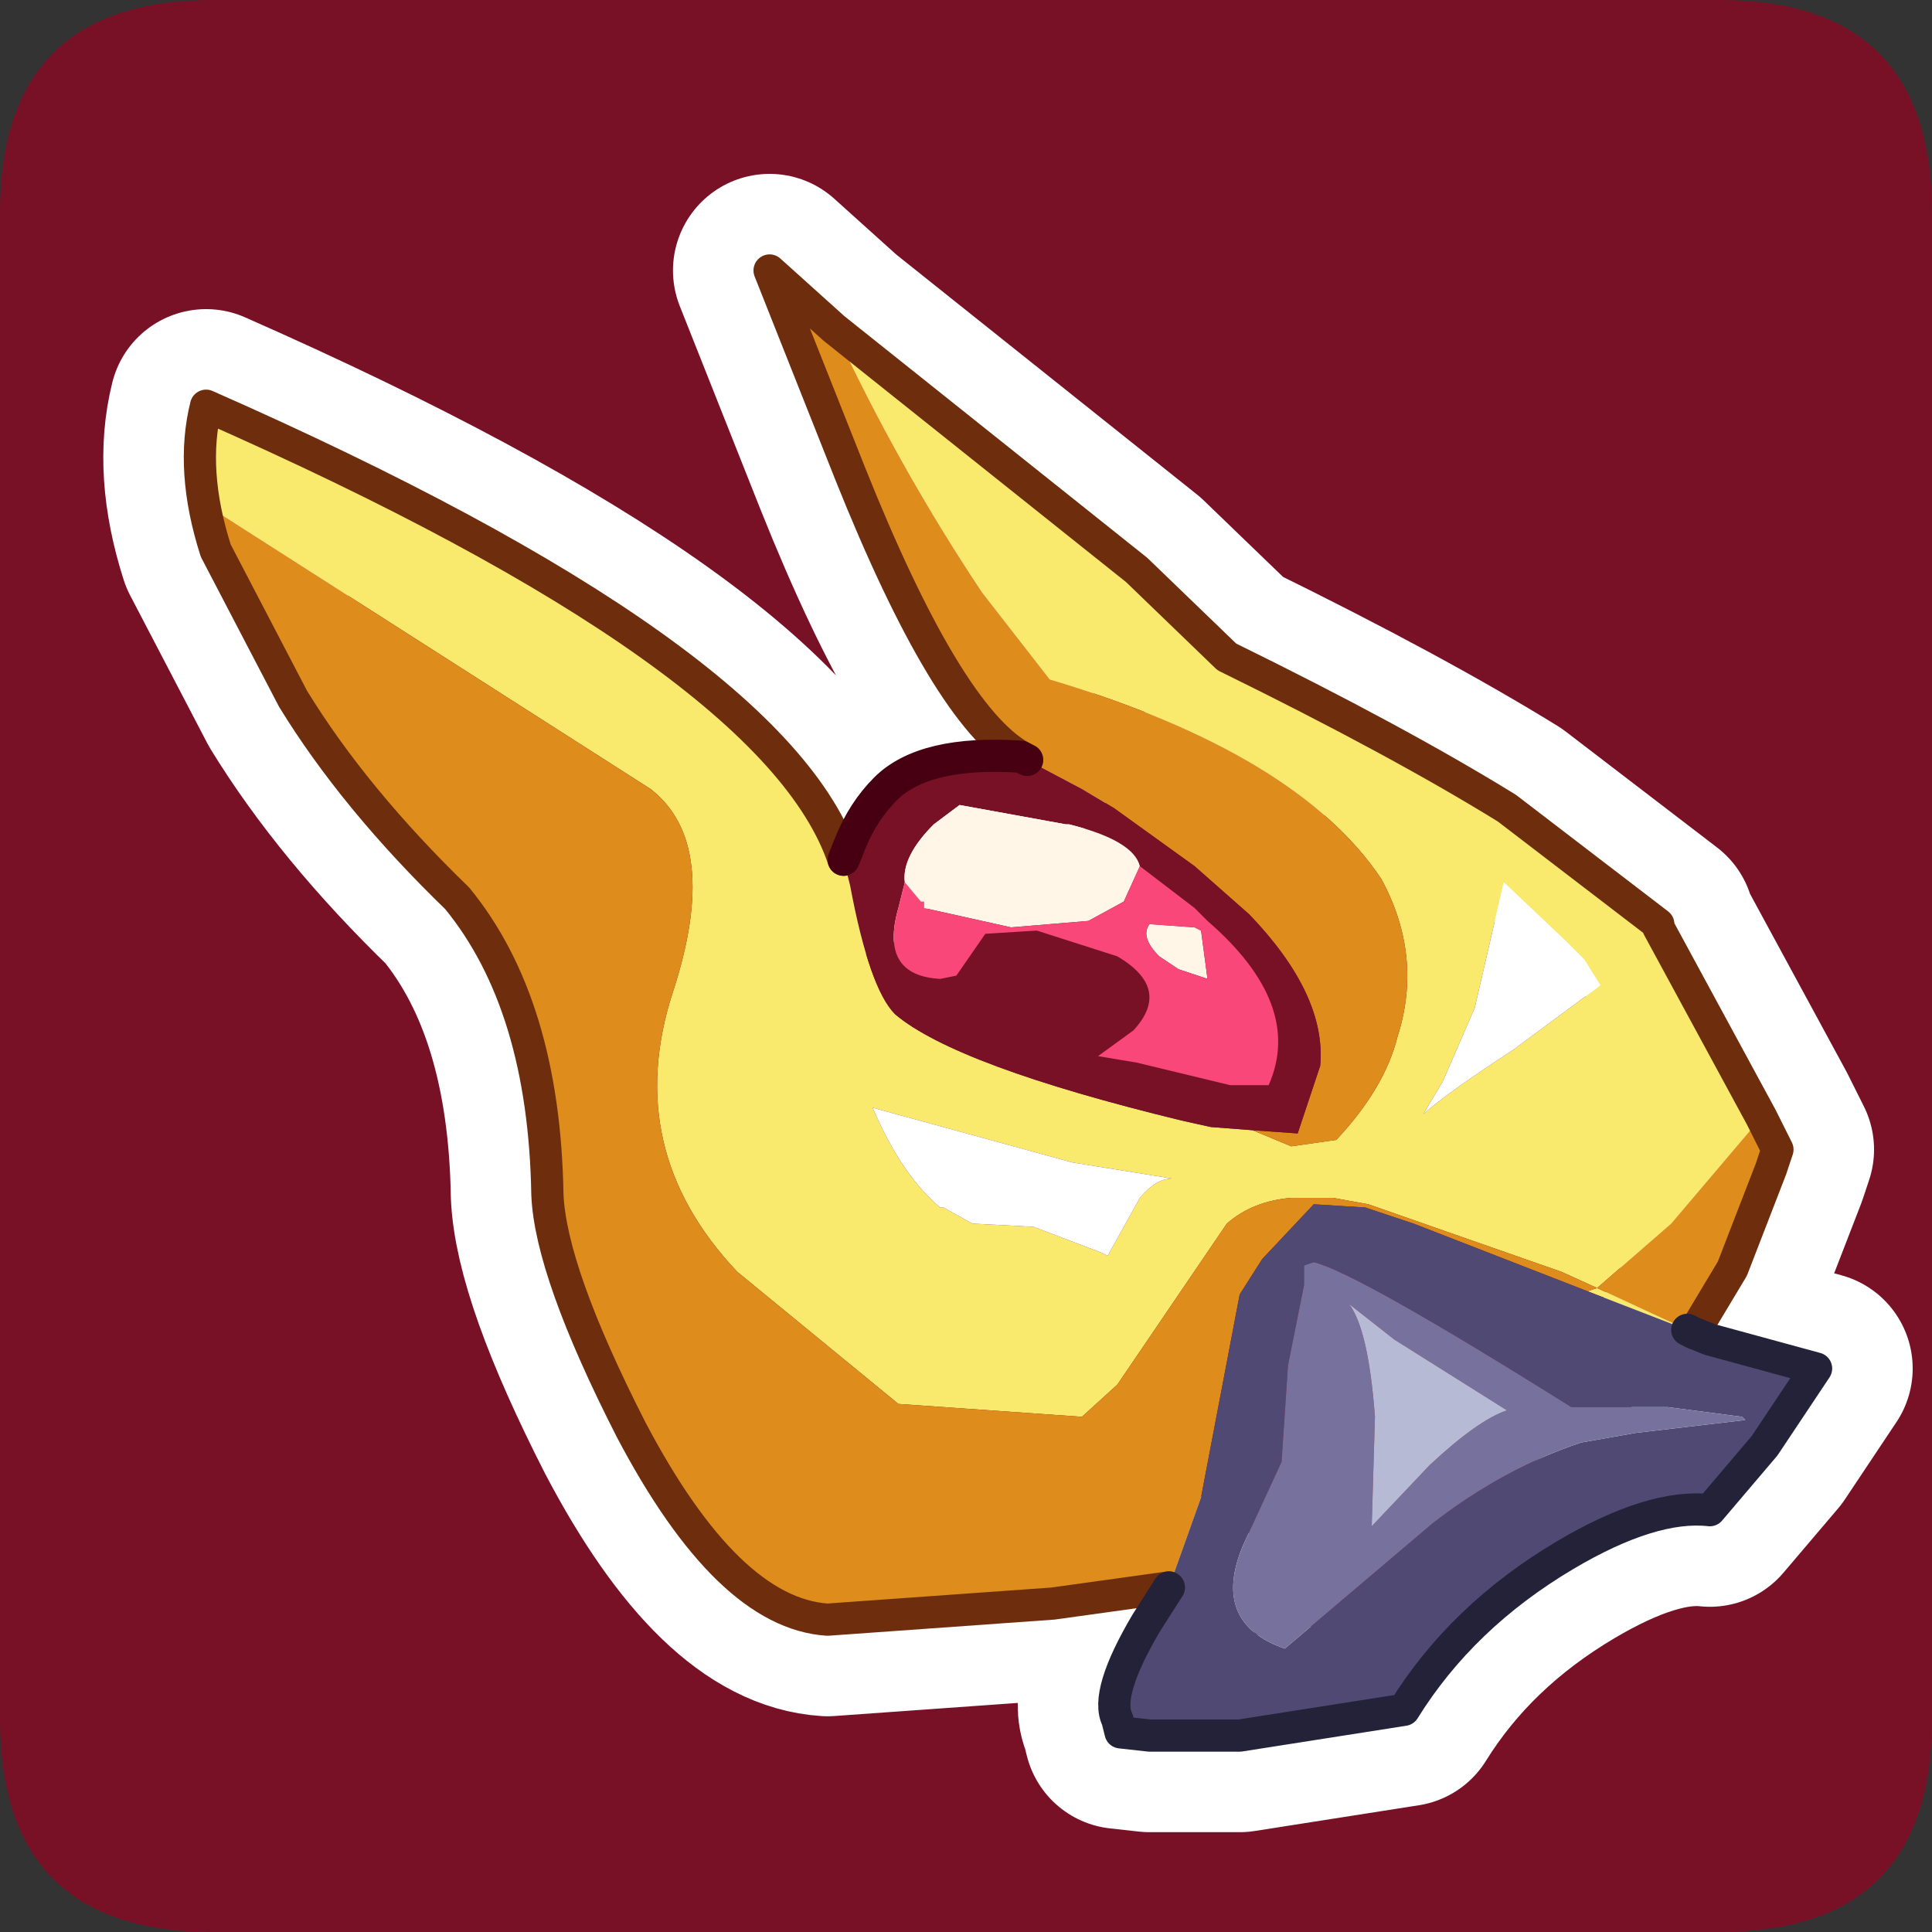 <?xml version="1.0" encoding="UTF-8" standalone="no"?>
<svg xmlns:ffdec="https://www.free-decompiler.com/flash" xmlns:xlink="http://www.w3.org/1999/xlink" ffdec:objectType="frame" height="30.0px" width="30.0px" xmlns="http://www.w3.org/2000/svg">
  <rect width="100%" height="100%" fill="#333333" stroke="none"/>
  <g transform="matrix(1.0, 0.0, 0.0, 1.0, 0.0, 0.0)">
    <use ffdec:characterId="1" height="30.0" transform="matrix(1.0, 0.0, 0.0, 1.0, 0.0, 0.0)" width="30.0" xlink:href="#shape0"/>
    <use ffdec:characterId="3" height="30.0" transform="matrix(1.0, 0.0, 0.0, 1.0, 0.0, 0.0)" width="30.0" xlink:href="#sprite0"/>
  </g>
  <defs>
    <g id="shape0" transform="matrix(1.0, 0.0, 0.0, 1.0, 0.0, 0.0)">
      <path d="M0.0 0.0 L30.0 0.0 30.0 30.0 0.0 30.0 0.0 0.0" fill="#33cc66" fill-opacity="0.0" fill-rule="evenodd" stroke="none"/>
    </g>
    <g id="sprite0" transform="matrix(1.0, 0.0, 0.0, 1.0, 0.0, 0.1)">
      <use ffdec:characterId="2" height="30.0" transform="matrix(1.0, 0.0, 0.0, 1.0, 0.0, -0.1)" width="30.0" xlink:href="#shape1"/>
    </g>
    <g id="shape1" transform="matrix(1.0, 0.0, 0.0, 1.0, 0.0, 0.1)">
      <path d="M3.3 -0.1 L26.7 -0.1 Q30.0 -0.1 30.0 3.2 L30.0 26.6 Q30.0 29.9 26.7 29.9 L3.3 29.9 Q0.0 29.9 0.0 26.6 L0.0 3.2 Q0.0 -0.1 3.3 -0.1 M18.55 16.65 L18.35 16.85 18.3 17.0 18.3 17.05 18.45 16.8 18.55 16.65 M18.75 16.6 L18.7 16.55 18.65 16.65 18.75 16.65 18.75 16.6 M13.35 17.7 L13.3 17.7 13.25 17.75 13.1 17.8 13.4 17.8 13.35 17.7" fill="#791126" fill-rule="evenodd" stroke="none"/>
      <path d="M19.05 10.1 Q21.7 11.4 23.4 12.45 L25.75 14.25 25.75 14.3 27.35 17.25 27.6 17.75 27.5 18.05 26.9 19.6 26.3 20.6 26.55 20.7 28.2 21.15 27.4 22.35 26.55 23.35 Q25.65 23.25 24.3 24.05 22.7 25.0 21.8 26.45 L19.25 26.85 17.85 26.85 17.4 26.8 17.35 26.6 Q17.15 26.2 17.8 25.1 L18.15 24.55 16.35 24.8 12.85 25.05 Q11.3 24.95 9.8 22.1 8.55 19.65 8.5 18.45 8.45 15.5 7.1 13.85 5.5 12.3 4.55 10.75 L3.35 8.45 Q2.95 7.2 3.2 6.2 12.05 10.1 13.1 13.25 L13.2 13.0 Q13.4 12.5 13.75 12.15 14.35 11.55 15.85 11.65 14.7 11.0 13.2 7.25 L11.95 4.1 12.95 5.0 17.65 8.75 19.05 10.1 Z" fill="none" stroke="#ffffff" stroke-linecap="round" stroke-linejoin="round" stroke-width="3.0"/>
      <path d="M19.45 17.45 L20.05 17.7 20.75 17.6 Q21.5 16.8 21.7 16.0 22.1 14.75 21.45 13.55 20.15 11.6 16.3 10.45 L15.25 9.1 Q13.95 7.15 12.95 5.0 L17.65 8.75 19.05 10.1 Q21.7 11.4 23.4 12.45 L25.75 14.25 25.75 14.3 27.35 17.25 25.95 18.9 24.8 19.9 24.25 19.65 21.25 18.6 20.7 18.5 20.05 18.5 Q19.45 18.55 19.05 18.9 L17.35 21.4 16.8 21.9 13.95 21.7 11.45 19.65 Q9.65 17.75 10.45 15.3 11.2 13.0 10.1 12.15 L3.45 7.9 3.3 8.05 3.35 8.45 Q2.95 7.2 3.2 6.2 12.05 10.1 13.1 13.25 L13.2 13.65 Q13.5 15.25 13.9 15.65 14.85 16.45 18.35 17.3 L18.8 17.4 19.45 17.45 M24.6 14.8 L24.3 14.5 23.35 13.6 22.9 15.55 22.4 16.7 22.1 17.2 Q22.5 16.85 23.5 16.2 L24.85 15.2 24.6 14.8 M24.65 19.95 L24.8 19.9 26.2 20.55 24.65 19.95 M16.65 17.95 L13.55 17.1 Q14.0 18.15 14.6 18.65 L14.65 18.65 15.1 18.9 16.05 18.95 17.1 19.35 17.2 19.4 17.7 18.5 Q17.95 18.2 18.2 18.2 L16.65 17.95" fill="#f9ea6d" fill-rule="evenodd" stroke="none"/>
      <path d="M12.95 5.0 Q13.95 7.15 15.25 9.1 L16.3 10.45 Q20.15 11.6 21.45 13.55 22.1 14.75 21.7 16.0 21.5 16.8 20.75 17.6 L20.05 17.7 19.45 17.45 20.15 17.5 20.5 16.45 Q20.6 15.35 19.4 14.1 L18.55 13.35 17.3 12.45 16.8 12.15 15.95 11.7 15.85 11.65 Q14.7 11.0 13.2 7.25 L11.95 4.1 12.95 5.0 M3.35 8.45 L3.3 8.05 3.45 7.9 10.1 12.15 Q11.2 13.0 10.45 15.3 9.65 17.75 11.45 19.65 L13.95 21.7 16.8 21.9 17.35 21.4 19.05 18.9 Q19.45 18.55 20.05 18.5 L20.7 18.5 21.25 18.6 24.25 19.65 24.8 19.9 25.95 18.9 27.35 17.25 27.6 17.75 27.5 18.05 26.9 19.6 26.3 20.6 26.2 20.55 24.8 19.9 24.65 19.95 21.95 18.9 21.2 18.65 20.4 18.6 19.6 19.45 19.25 20.0 18.65 23.15 18.15 24.55 16.35 24.8 12.85 25.05 Q11.3 24.95 9.8 22.1 8.55 19.65 8.5 18.45 8.45 15.5 7.1 13.85 5.5 12.3 4.55 10.75 L3.35 8.45" fill="#de8c1c" fill-rule="evenodd" stroke="none"/>
      <path d="M19.45 17.45 L18.8 17.4 18.35 17.3 Q14.85 16.45 13.9 15.65 13.5 15.25 13.2 13.65 L13.1 13.25 13.2 13.0 Q13.4 12.5 13.75 12.15 14.35 11.55 15.85 11.65 L15.95 11.7 16.8 12.15 17.3 12.45 18.55 13.35 19.4 14.1 Q20.6 15.35 20.5 16.45 L20.15 17.5 19.45 17.45 M14.05 13.6 L13.95 14.0 Q13.65 15.05 14.6 15.1 L14.85 15.05 15.3 14.4 16.1 14.35 17.35 14.75 Q18.2 15.25 17.6 15.9 L17.05 16.3 17.65 16.4 19.1 16.75 19.7 16.75 Q20.25 15.5 18.75 14.2 L18.55 14.0 17.7 13.35 Q17.6 12.95 16.6 12.7 L16.55 12.7 14.9 12.4 14.5 12.7 Q14.0 13.2 14.05 13.6" fill="#791126" fill-rule="evenodd" stroke="none"/>
      <path d="M24.6 14.8 L24.85 15.2 23.5 16.2 Q22.5 16.85 22.1 17.2 L22.4 16.7 22.9 15.55 23.35 13.6 24.3 14.5 24.6 14.8 M16.65 17.95 L18.2 18.2 Q17.95 18.2 17.7 18.5 L17.2 19.4 17.1 19.35 16.05 18.95 15.1 18.9 14.65 18.65 14.6 18.65 Q14.0 18.15 13.55 17.1 L16.65 17.95" fill="#ffffff" fill-rule="evenodd" stroke="none"/>
      <path d="M26.2 20.55 L26.3 20.6 26.55 20.7 28.2 21.15 27.4 22.35 26.55 23.35 Q25.65 23.25 24.3 24.05 22.7 25.0 21.8 26.45 L19.25 26.85 17.85 26.85 17.4 26.8 17.35 26.6 Q17.15 26.2 17.8 25.1 L18.15 24.55 18.65 23.15 19.25 20.0 19.6 19.45 20.4 18.6 21.2 18.65 21.95 18.9 24.65 19.95 26.2 20.55 M25.9 21.75 L24.8 21.75 24.5 21.75 24.4 21.75 Q21.05 19.65 20.4 19.5 L20.25 19.55 20.25 19.85 20.0 21.1 19.9 22.6 19.3 23.9 Q18.8 25.1 19.95 25.5 L22.25 23.55 Q23.35 22.7 24.55 22.3 L25.4 22.15 27.1 21.95 27.05 21.9 25.9 21.75" fill="#504973" fill-rule="evenodd" stroke="none"/>
      <path d="M25.9 21.75 L27.05 21.9 27.1 21.95 25.4 22.15 24.55 22.3 Q23.35 22.7 22.25 23.55 L19.95 25.5 Q18.8 25.1 19.3 23.9 L19.9 22.6 20.0 21.1 20.25 19.85 20.25 19.55 20.4 19.5 Q21.05 19.65 24.4 21.75 L24.5 21.75 24.8 21.75 25.9 21.75 M21.65 20.7 L20.95 20.15 Q21.25 20.55 21.35 21.9 L21.3 23.6 22.2 22.65 Q22.95 21.95 23.4 21.8 L21.65 20.7" fill="#77719d" fill-rule="evenodd" stroke="none"/>
      <path d="M14.05 13.6 Q14.0 13.2 14.5 12.7 L14.9 12.4 16.55 12.7 16.6 12.7 Q17.6 12.95 17.7 13.35 L17.45 13.9 16.9 14.2 15.7 14.3 14.35 14.0 14.35 13.9 14.3 13.9 14.05 13.6 M18.55 14.3 L18.65 14.35 18.75 15.1 18.3 14.95 18.0 14.75 Q17.7 14.45 17.85 14.25 L18.55 14.3" fill="#fff6e8" fill-rule="evenodd" stroke="none"/>
      <path d="M17.7 13.35 L18.55 14.0 18.75 14.2 Q20.25 15.5 19.7 16.75 L19.1 16.75 17.65 16.4 17.05 16.3 17.6 15.9 Q18.2 15.25 17.35 14.75 L16.1 14.35 15.3 14.4 14.85 15.05 14.6 15.1 Q13.65 15.05 13.95 14.0 L14.05 13.6 14.3 13.9 14.35 13.9 14.35 14.0 15.7 14.3 16.9 14.2 17.45 13.9 17.7 13.35 M18.55 14.3 L17.85 14.25 Q17.7 14.45 18.0 14.75 L18.3 14.95 18.75 15.1 18.65 14.35 18.55 14.3" fill="#f94779" fill-rule="evenodd" stroke="none"/>
      <path d="M21.65 20.7 L23.4 21.8 Q22.95 21.95 22.2 22.65 L21.3 23.6 21.35 21.9 Q21.25 20.55 20.95 20.15 L21.65 20.7" fill="#b7bad4" fill-rule="evenodd" stroke="none"/>
      <path d="M13.1 13.25 Q12.05 10.1 3.2 6.2 2.95 7.2 3.35 8.45 L4.55 10.75 Q5.5 12.3 7.1 13.85 8.45 15.5 8.5 18.45 8.55 19.65 9.8 22.1 11.3 24.95 12.85 25.05 L16.35 24.8 18.15 24.55 M27.35 17.25 L25.75 14.3 25.75 14.25 23.4 12.45 Q21.7 11.4 19.05 10.1 L17.65 8.75 12.95 5.0 11.95 4.1 13.2 7.25 Q14.7 11.0 15.85 11.65 M26.3 20.6 L26.9 19.6 27.5 18.05 27.6 17.75 27.35 17.25" fill="none" stroke="#6e2d0c" stroke-linecap="round" stroke-linejoin="round" stroke-width="0.5"/>
      <path d="M15.85 11.65 L15.95 11.7 M13.1 13.25 L13.2 13.0 Q13.4 12.5 13.75 12.15 14.35 11.55 15.85 11.65" fill="none" stroke="#470012" stroke-linecap="round" stroke-linejoin="round" stroke-width="0.5"/>
      <path d="M26.2 20.55 L26.3 20.6 26.55 20.7 28.2 21.15 27.4 22.35 26.55 23.35 Q25.65 23.25 24.3 24.05 22.7 25.0 21.8 26.45 L19.25 26.85 17.85 26.85 17.4 26.8 17.35 26.6 Q17.15 26.2 17.8 25.1 L18.15 24.55" fill="none" stroke="#232238" stroke-linecap="round" stroke-linejoin="round" stroke-width="0.5"/>
    </g>
  </defs>
</svg>
